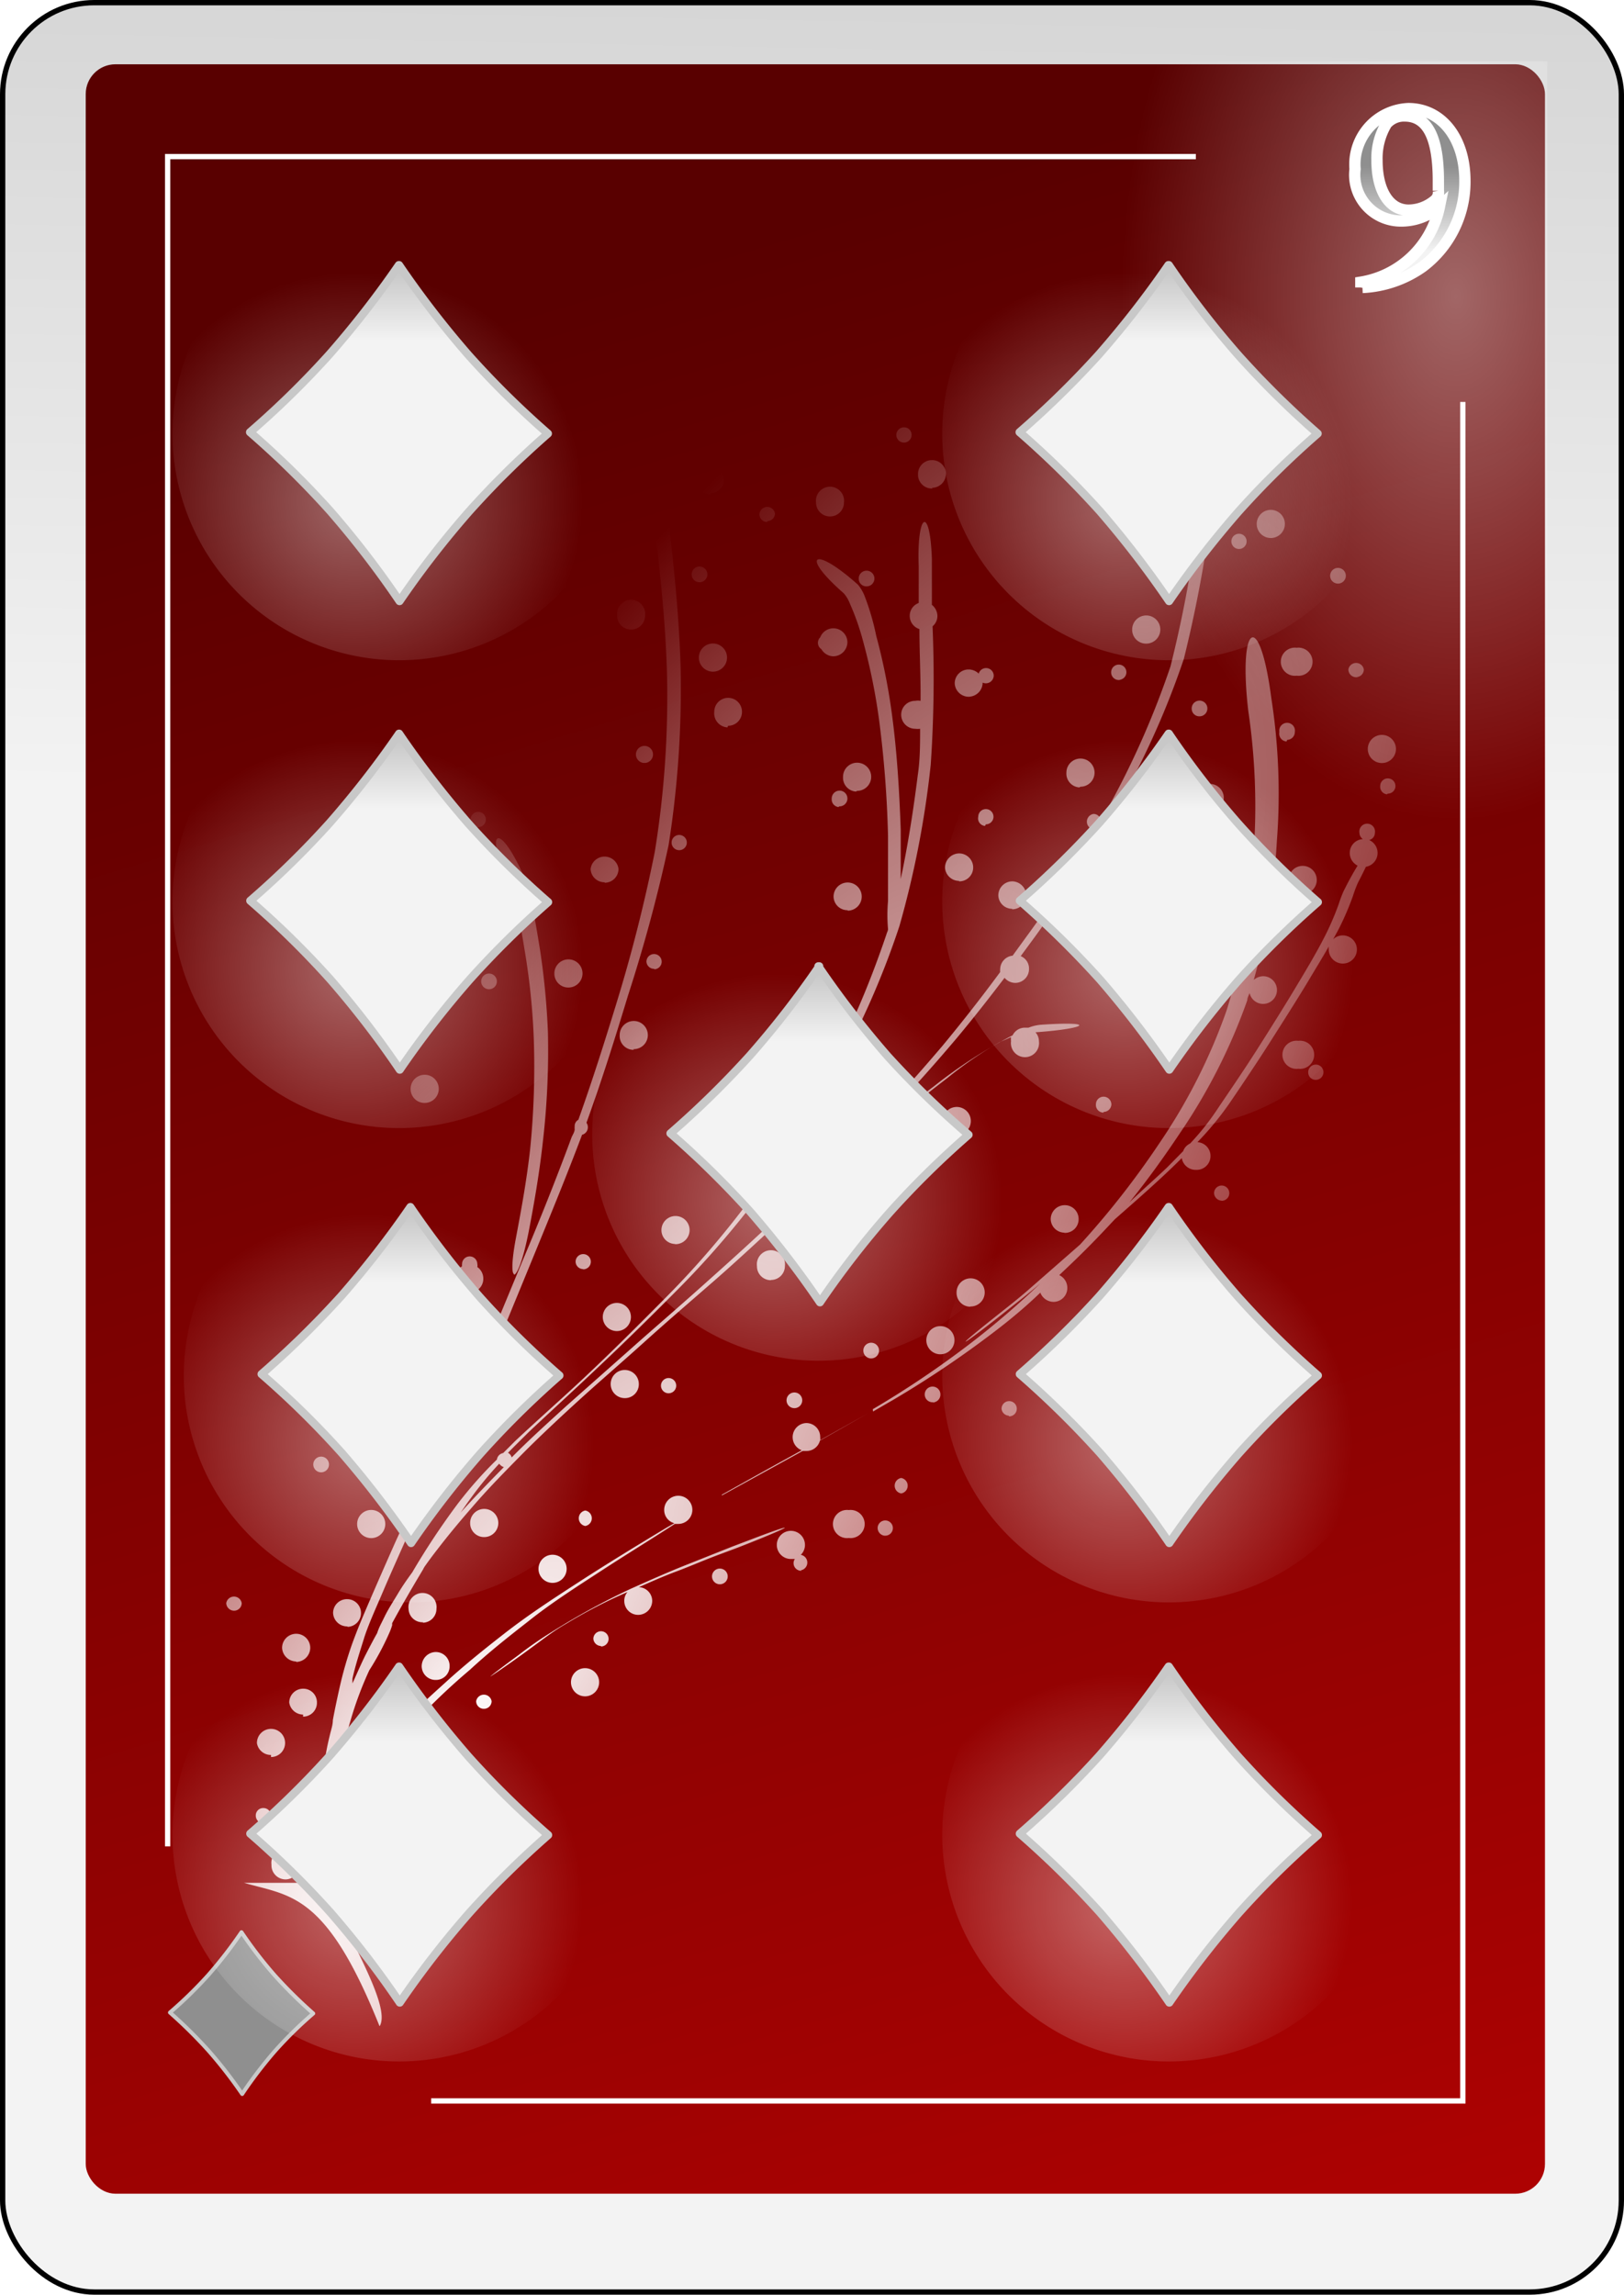 <?xml version="1.0" encoding="UTF-8" standalone="no"?>
<svg
   id="svg2"
   viewBox="0 0 70.38 99.42"
   version="1.1"
   sodipodi:docname="D9.svg"
   inkscape:version="1.3.2 (091e20e, 2023-11-25, custom)"
   width="70.38"
   height="99.42"
   xmlns:inkscape="http://www.inkscape.org/namespaces/inkscape"
   xmlns:sodipodi="http://sodipodi.sourceforge.net/DTD/sodipodi-0.dtd"
   xmlns:xlink="http://www.w3.org/1999/xlink"
   xmlns="http://www.w3.org/2000/svg"
   xmlns:svg="http://www.w3.org/2000/svg"
   xmlns:rdf="http://www.w3.org/1999/02/22-rdf-syntax-ns#"
   xmlns:cc="http://creativecommons.org/ns#"
   xmlns:dc="http://purl.org/dc/elements/1.1/">
  <sodipodi:namedview
     id="namedview6"
     pagecolor="#ffffff"
     bordercolor="#000000"
     borderopacity="0.25"
     inkscape:showpageshadow="2"
     inkscape:pageopacity="0.0"
     inkscape:pagecheckerboard="0"
     inkscape:deskcolor="#d1d1d1"
     inkscape:zoom="15.285714"
     inkscape:cx="34.96729"
     inkscape:cy="50.275702"
     inkscape:window-width="3840"
     inkscape:window-height="2054"
     inkscape:window-x="-11"
     inkscape:window-y="-11"
     inkscape:window-maximized="1"
     inkscape:current-layer="svg2" />
  <defs
     id="defs6">
    <style
       id="style1">
      .cls-1 {
        filter: url(#filter63625-2);
      }

      .cls-2 {
        stroke: #000;
        fill: url(#linear-gradient);
      }

      .cls-2, .cls-6 {
        stroke-miterlimit: 10;
        stroke-width: 0.23px;
      }

      .cls-3 {
        fill: url(#linear-gradient-2);
      }

      .cls-4 {
        opacity: 0.47;
        fill: url(#radial-gradient);
      }

      .cls-10, .cls-12, .cls-14, .cls-16, .cls-18, .cls-20, .cls-22, .cls-24, .cls-26, .cls-4, .cls-5 {
        isolation: isolate;
      }

      .cls-5 {
        opacity: 0.4;
        fill: url(#radial-gradient-2);
      }

      .cls-6 {
        fill: none;
      }

      .cls-6, .cls-8 {
        stroke: #fff;
      }

      .cls-11, .cls-13, .cls-15, .cls-17, .cls-19, .cls-21, .cls-23, .cls-25, .cls-27, .cls-7 {
        stroke: #c8c8c8;
        stroke-linejoin: round;
      }

      .cls-7 {
        stroke-width: 0.17px;
        fill: url(#linear-gradient-3);
      }

      .cls-8 {
        stroke-width: 0.49px;
        fill: url(#linear-gradient-4);
      }

      .cls-9 {
        fill: url(#radial-gradient-3);
      }

      .cls-10, .cls-12, .cls-14, .cls-16, .cls-18, .cls-20, .cls-22, .cls-24, .cls-26 {
        opacity: 0.4;
      }

      .cls-10 {
        fill: url(#radial-gradient-4);
      }

      .cls-11, .cls-13, .cls-15, .cls-17, .cls-19, .cls-21, .cls-23, .cls-25, .cls-27 {
        stroke-width: 0.35px;
      }

      .cls-11 {
        fill: url(#linear-gradient-5);
      }

      .cls-12 {
        fill: url(#radial-gradient-5);
      }

      .cls-13 {
        fill: url(#linear-gradient-6);
      }

      .cls-14 {
        fill: url(#radial-gradient-6);
      }

      .cls-15 {
        fill: url(#linear-gradient-7);
      }

      .cls-16 {
        fill: url(#radial-gradient-7);
      }

      .cls-17 {
        fill: url(#linear-gradient-8);
      }

      .cls-18 {
        fill: url(#radial-gradient-8);
      }

      .cls-19 {
        fill: url(#linear-gradient-9);
      }

      .cls-20 {
        fill: url(#radial-gradient-9);
      }

      .cls-21 {
        fill: url(#linear-gradient-10);
      }

      .cls-22 {
        fill: url(#radial-gradient-10);
      }

      .cls-23 {
        fill: url(#linear-gradient-11);
      }

      .cls-24 {
        fill: url(#radial-gradient-11);
      }

      .cls-25 {
        fill: url(#linear-gradient-12);
      }

      .cls-26 {
        fill: url(#radial-gradient-12);
      }

      .cls-27 {
        fill: url(#linear-gradient-13);
      }
    </style>
    <filter
       id="filter63625-2"
       name="filter63625-2"
       x="-0.129"
       y="-0.091"
       width="1.257"
       height="1.182">
      <feGaussianBlur
         result="feGaussianBlur63627-6"
         stdDeviation="3.76"
         id="feGaussianBlur1" />
    </filter>
    <linearGradient
       id="linear-gradient"
       x1="-1215.01"
       y1="-2400.7"
       x2="-1205.53"
       y2="-1886.19"
       gradientTransform="matrix(0.23,0,0,-0.23,317.5,-508.39)"
       gradientUnits="userSpaceOnUse">
      <stop
         offset="0"
         stop-color="#f3f3f3"
         id="stop1" />
      <stop
         offset="1"
         stop-color="#8f8f8f"
         id="stop2" />
    </linearGradient>
    <linearGradient
       id="linear-gradient-2"
       x1="-1675.72"
       y1="-2171.12"
       x2="-1543.44"
       y2="-2608.84"
       gradientTransform="matrix(0.24,0,0,-0.24,429.17,-497.74)"
       gradientUnits="userSpaceOnUse">
      <stop
         offset="0"
         stop-color="#590000"
         id="stop3" />
      <stop
         offset="1"
         stop-color="#bf0303"
         id="stop4" />
    </linearGradient>
    <radialGradient
       id="radial-gradient"
       cx="812.06"
       cy="6264.09"
       r="58.68"
       gradientTransform="matrix(-0.23,0,0,0.21,199.69,-1196.97)"
       gradientUnits="userSpaceOnUse">
      <stop
         offset="0"
         stop-color="#fff"
         id="stop5" />
      <stop
         offset="1"
         stop-color="#fff"
         stop-opacity="0"
         id="stop6" />
    </radialGradient>
    <radialGradient
       id="radial-gradient-2"
       cx="-1219.86"
       cy="-1363.25"
       r="63.15"
       gradientTransform="matrix(0.23,0,0,-0.36,350.69,-468.72)"
       xlink:href="#radial-gradient" />
    <linearGradient
       id="linear-gradient-3"
       x1="-5792.69"
       y1="-12869.66"
       x2="-5792.69"
       y2="-12812.51"
       gradientTransform="matrix(0.06,0,0,-0.06,344.2,-653.51)"
       xlink:href="#linear-gradient" />
    <linearGradient
       id="linear-gradient-4"
       x1="-288.96"
       y1="745.2"
       x2="-288.96"
       y2="748.89"
       gradientTransform="matrix(1,0,0,-1,357.09,765.3)"
       xlink:href="#linear-gradient" />
    <radialGradient
       id="radial-gradient-3"
       cx="79.46"
       cy="1230.44"
       r="25.37"
       gradientTransform="matrix(0.83,0.56,2.15,-3.16,-2685.62,3929.35)"
       xlink:href="#radial-gradient" />
    <radialGradient
       id="radial-gradient-4"
       cx="-642.61"
       cy="-973.1"
       r="26.74"
       gradientTransform="matrix(0.37,0,0,-0.37,293.52,-288.33)"
       xlink:href="#radial-gradient" />
    <linearGradient
       id="linear-gradient-5"
       x1="-3265.05"
       y1="-5710.13"
       x2="-3265.05"
       y2="-5653.01"
       gradientTransform="matrix(0.12,0,0,-0.12,440.02,-620.44)"
       xlink:href="#linear-gradient" />
    <radialGradient
       id="radial-gradient-5"
       cx="-642.61"
       cy="-973.1"
       r="26.74"
       gradientTransform="matrix(0.37,0,0,-0.37,260.16,-329.14)"
       xlink:href="#radial-gradient" />
    <linearGradient
       id="linear-gradient-6"
       x1="-3265.05"
       y1="-5710.13"
       x2="-3265.05"
       y2="-5653.01"
       gradientTransform="matrix(0.12,0,0,-0.12,406.66,-661.25)"
       xlink:href="#linear-gradient" />
    <radialGradient
       id="radial-gradient-6"
       cx="-642.61"
       cy="-973.1"
       r="26.74"
       gradientTransform="matrix(0.37,0,0,-0.37,293.52,-268.42)"
       xlink:href="#radial-gradient" />
    <linearGradient
       id="linear-gradient-7"
       x1="-3265.05"
       y1="-5710.13"
       x2="-3265.05"
       y2="-5653.01"
       gradientTransform="matrix(0.12,0,0,-0.12,440.02,-600.53)"
       xlink:href="#linear-gradient" />
    <radialGradient
       id="radial-gradient-7"
       cx="-642.61"
       cy="-973.1"
       r="26.74"
       gradientTransform="matrix(0.37,0,0,-0.37,293.52,-308.86)"
       xlink:href="#radial-gradient" />
    <linearGradient
       id="linear-gradient-8"
       x1="-3265.05"
       y1="-5710.13"
       x2="-3265.05"
       y2="-5653.01"
       gradientTransform="matrix(0.12,0,0,-0.12,440.02,-640.97)"
       xlink:href="#linear-gradient" />
    <radialGradient
       id="radial-gradient-8"
       cx="-642.61"
       cy="-973.1"
       r="26.74"
       gradientTransform="matrix(0.37,0,0,-0.37,278.34,-298.76)"
       xlink:href="#radial-gradient" />
    <linearGradient
       id="linear-gradient-9"
       x1="-3265.05"
       y1="-5710.13"
       x2="-3265.05"
       y2="-5653.01"
       gradientTransform="matrix(0.12,0,0,-0.12,424.84,-630.87)"
       xlink:href="#linear-gradient" />
    <radialGradient
       id="radial-gradient-9"
       cx="-642.61"
       cy="-973.1"
       r="26.74"
       gradientTransform="matrix(0.37,0,0,-0.37,293.52,-329.14)"
       xlink:href="#radial-gradient" />
    <linearGradient
       id="linear-gradient-10"
       x1="-3265.05"
       y1="-5710.13"
       x2="-3265.05"
       y2="-5653.01"
       gradientTransform="matrix(0.12,0,0,-0.12,440.02,-661.25)"
       xlink:href="#linear-gradient" />
    <radialGradient
       id="radial-gradient-10"
       cx="-642.61"
       cy="-973.1"
       r="26.74"
       gradientTransform="matrix(0.37,0,0,-0.37,260.16,-268.42)"
       xlink:href="#radial-gradient" />
    <linearGradient
       id="linear-gradient-11"
       x1="-3265.05"
       y1="-5710.13"
       x2="-3265.05"
       y2="-5653.01"
       gradientTransform="matrix(0.12,0,0,-0.12,406.66,-600.53)"
       xlink:href="#linear-gradient" />
    <radialGradient
       id="radial-gradient-11"
       cx="-642.61"
       cy="-973.1"
       r="26.74"
       gradientTransform="matrix(0.37,0,0,-0.37,260.65,-288.33)"
       xlink:href="#radial-gradient" />
    <linearGradient
       id="linear-gradient-12"
       x1="-3265.05"
       y1="-5710.13"
       x2="-3265.05"
       y2="-5653.01"
       gradientTransform="matrix(0.12,0,0,-0.12,407.15,-620.44)"
       xlink:href="#linear-gradient" />
    <radialGradient
       id="radial-gradient-12"
       cx="-642.61"
       cy="-973.1"
       r="26.74"
       gradientTransform="matrix(0.37,0,0,-0.37,260.16,-308.86)"
       xlink:href="#radial-gradient" />
    <linearGradient
       id="linear-gradient-13"
       x1="-3265.05"
       y1="-5710.13"
       x2="-3265.05"
       y2="-5653.01"
       gradientTransform="matrix(0.12,0,0,-0.12,406.66,-640.97)"
       xlink:href="#linear-gradient" />
    <linearGradient
       inkscape:collect="always"
       xlink:href="#linear-gradient"
       id="linearGradient1"
       gradientUnits="userSpaceOnUse"
       gradientTransform="matrix(0.23,0,0,-0.23,317.5,-508.39)"
       x1="-1215.01"
       y1="-2400.7"
       x2="-1205.53"
       y2="-1886.19" />
    <radialGradient
       inkscape:collect="always"
       xlink:href="#radial-gradient"
       id="radialGradient1"
       gradientUnits="userSpaceOnUse"
       gradientTransform="matrix(-0.23,0,0,0.21,199.69,-1196.97)"
       cx="812.06"
       cy="6264.09"
       r="58.68" />
  </defs>
  <title
     id="title6">Ten of Diamonds</title>
  <g
     id="_9_diamond"
     data-name="9_diamond"
     transform="translate(-7.025,-9.215)">
    <g
       id="use70757">
      <g
         id="g65535">
        <rect
           id="rect65539"
           class="cls-2"
           x="7.14"
           y="9.33"
           width="70.15"
           height="99.19"
           rx="3.97"
           ry="3.97"
           style="fill:url(#linearGradient1)" />
        <rect
           id="rect65541"
           class="cls-3"
           x="10.74"
           y="12"
           width="63.24"
           height="92.26"
           rx="1.29"
           ry="1.29"
           style="fill:url(#linear-gradient-2)" />
        <rect
           id="rect65543"
           class="cls-4"
           x="10.84"
           y="79.85"
           width="26.55"
           height="24.28"
           rx="1.04"
           ry="1.04"
           style="fill:url(#radialGradient1)" />
        <rect
           id="rect65545"
           class="cls-5"
           x="44.8"
           y="11.87"
           width="29.28"
           height="45.27"
           style="fill:url(#radial-gradient-2)" />
        <path
           id="path65547"
           class="cls-6"
           d="M 25.71,100.24 H 70.42 V 26.63 M 58.85,16 H 14.29 v 73.21" />
      </g>
    </g>
    <g
       id="use74162">
      <path
         id="path74110"
         class="cls-7"
         d="m 17.49,92.93 a 18.4,18.4 0 0 0 1.44,1.87 20.32,20.32 0 0 0 1.67,1.65 17.54,17.54 0 0 0 -1.66,1.63 18.73,18.73 0 0 0 -1.42,1.86 19.36,19.36 0 0 0 -1.46,-1.88 20.32,20.32 0 0 0 -1.67,-1.65 18.19,18.19 0 0 0 1.66,-1.62 18.91,18.91 0 0 0 1.44,-1.86 z"
         style="fill:url(#linear-gradient-3)" />
    </g>
    <g
       id="use3957">
      <path
         id="text3952"
         class="cls-8"
         d="m 66.07,21.67 a 4.9,4.9 0 0 0 2.61,-0.9 4.59,4.59 0 0 0 1.83,-3.72 c 0,-1.83 -1,-3.13 -2.45,-3.13 a 2.42,2.42 0 0 0 -2.31,2.62 2,2 0 0 0 2,2.25 2.48,2.48 0 0 0 1.66,-0.63 4.16,4.16 0 0 1 -3.41,3.28 v 0.23 m 3.36,-4.19 a 0.45,0.45 0 0 1 -0.17,0.43 1.78,1.78 0 0 1 -1.12,0.41 c -0.84,0 -1.37,-0.84 -1.37,-2.16 a 2.9,2.9 0 0 1 0.41,-1.58 1,1 0 0 1 0.79,-0.34 c 1,0 1.46,0.95 1.46,2.81 v 0.43"
         style="fill:url(#linear-gradient-4)" />
    </g>
    <path
       id="path4104"
       class="cls-9"
       d="m 23.48,97 c 0.53,-0.9 -1.57,-4.1 -1.84,-5.3 0,-0.1 0,-0.21 -0.06,-0.31 -0.06,-0.1 0,-0.35 0,-0.52 a 5.54,5.54 0 0 1 0.13,-0.91 0.33,0.33 0 0 0 0.16,-0.6 l 0.21,-0.69 a 9.15,9.15 0 0 1 0.61,-1.44 18.88,18.88 0 0 1 1.08,-1.76 c 0.12,-0.18 0.25,-0.36 0.38,-0.53 h 0.1 a 0.6,0.6 0 0 0 0.61,-0.6 0.64,0.64 0 0 0 -0.05,-0.24 c 0.14,-0.18 0.3,-0.37 0.45,-0.54 a 27.32,27.32 0 0 1 2.13,-2 c 0.81,-0.75 1.67,-1.43 2.53,-2.1 1,-0.8 2.12,-1.51 3.21,-2.22 1.09,-0.71 2.08,-1.31 3.14,-2 h 0.15 a 0.61,0.61 0 1 0 -0.61,-0.61 0.59,0.59 0 0 0 0.44,0.58 l -0.3,0.17 c -1.28,0.77 -2.56,1.55 -3.81,2.36 -1.25,0.81 -2.23,1.45 -3.27,2.26 -0.86,0.67 -1.72,1.36 -2.53,2.1 -0.62,0.56 -1.24,1.12 -1.82,1.72 a 0.62,0.62 0 0 0 -0.31,-0.08 0.6,0.6 0 0 0 -0.6,0.6 0.56,0.56 0 0 0 0.12,0.36 16.62,16.62 0 0 0 -1,1.36 17.75,17.75 0 0 0 -1.09,1.76 c -0.05,0.1 -0.09,0.2 -0.14,0.31 0,-0.61 0.1,-1.22 0.18,-1.83 a 15.47,15.47 0 0 1 0.53,-2.52 15.27,15.27 0 0 1 0.82,-2.2 11.79,11.79 0 0 0 0.85,-1.58 2.79,2.79 0 0 0 0.14,-0.37 v -0.09 c 0.43,-0.79 0.88,-1.56 1.34,-2.33 a 1,1 0 0 1 0.08,-0.14 c 0.17,-0.24 0.34,-0.47 0.52,-0.7 0.49,-0.64 1,-1.25 1.54,-1.87 0.67,-0.78 1.4,-1.52 2.12,-2.25 0.72,-0.73 1.67,-1.62 2.54,-2.41 0.87,-0.79 1.87,-1.65 2.8,-2.49 0.93,-0.84 2,-1.76 3,-2.63 1,-0.87 2.21,-2 3.29,-3 L 43,60 a 10.31,10.31 0 0 0 1.69,-1.33 c 1.1,-0.94 2.23,-1.86 3.38,-2.74 a 17.11,17.11 0 0 1 2.27,-1.56 l 0.5,-0.22 a 1,1 0 0 0 0,0.18 0.61,0.61 0 1 0 1.21,0 0.59,0.59 0 0 0 -0.15,-0.39 c 2.24,-0.16 2.7,-0.49 0.28,-0.33 a 1.88,1.88 0 0 0 -0.58,0.13 h -0.15 a 0.59,0.59 0 0 0 -0.54,0.33 21.16,21.16 0 0 0 -3.41,2.21 c -1.15,0.87 -2.27,1.8 -3.37,2.74 -0.46,0.39 -0.76,0.66 -0.93,0.83 0.57,-0.58 1.15,-1.15 1.71,-1.73 1.25,-1.26 2.44,-2.58 3.58,-3.93 0.71,-0.85 1.4,-1.73 2.07,-2.61 a 0.62,0.62 0 0 0 0.46,0.22 0.6,0.6 0 0 0 0.6,-0.61 0.58,0.58 0 0 0 -0.36,-0.55 c 0.3,-0.41 0.6,-0.81 0.89,-1.22 a 54.44,54.44 0 0 0 3.39,-5.42 35.92,35.92 0 0 0 2.79,-6.24 56.54,56.54 0 0 0 1.12,-5.8 c 0.37,-2.33 -0.21,-2 -0.58,0.34 A 53.79,53.79 0 0 1 57.75,38.09 37.49,37.49 0 0 1 55,44.3 l -0.27,0.44 a 0.32,0.32 0 0 0 -0.32,-0.26 0.34,0.34 0 0 0 0,0.67 h 0.11 c -0.92,1.58 -1.9,3.14 -3,4.63 l -0.61,0.84 a 0.6,0.6 0 0 0 -0.54,0.59 0.49,0.49 0 0 0 0,0.12 c -0.81,1.1 -1.65,2.17 -2.52,3.22 -1.15,1.35 -2.33,2.67 -3.58,3.93 -1.25,1.26 -2.38,2.37 -3.6,3.52 -1.22,1.15 -2.17,2 -3.29,3 -1.12,1 -2,1.75 -3,2.64 l -2.81,2.49 c -0.8,0.73 -1.61,1.46 -2.37,2.23 a 0.32,0.32 0 0 0 -0.16,-0.2 c 0.3,-0.31 0.61,-0.61 0.91,-0.91 1,-0.94 2,-1.85 3,-2.8 1.18,-1.11 2.34,-2.25 3.48,-3.4 a 39,39 0 0 0 3.61,-4.2 46.3,46.3 0 0 0 3.29,-5.4 35.94,35.94 0 0 0 2.67,-6.1 41.51,41.51 0 0 0 1.36,-7 54.93,54.93 0 0 0 0.08,-6 0.59,0.59 0 0 0 0.21,-0.45 0.63,0.63 0 0 0 -0.24,-0.48 c 0,-0.25 0,-0.49 0,-0.74 0,-0.42 0,-0.83 0,-1.25 -0.08,-2.35 -0.66,-2 -0.57,0.33 0,0.42 0,0.83 0,1.25 0,0.11 0,0.22 0,0.33 a 0.59,0.59 0 0 0 -0.39,0.56 0.6,0.6 0 0 0 0.42,0.57 c 0,1 0.06,2.07 0.05,3.11 a 0.59,0.59 0 0 0 -0.23,0 0.6,0.6 0 0 0 -0.61,0.6 0.61,0.61 0 0 0 0.61,0.61 0.78,0.78 0 0 0 0.21,0 c 0,0.66 0,1.34 -0.1,2 -0.19,1.51 -0.42,3 -0.74,4.51 0,-0.71 0,-1.42 0,-2.13 C 46,43.48 45.9,41.8 45.68,40.17 A 26.23,26.23 0 0 0 45,36.77 10.8,10.8 0 0 0 44.48,35 1.86,1.86 0 0 0 44.21,34.55 c -1.91,-1.71 -2.55,-1.32 -0.62,0.37 a 1.45,1.45 0 0 1 0.26,0.43 10.88,10.88 0 0 1 0.58,1.65 26.11,26.11 0 0 1 0.69,3.39 47.48,47.48 0 0 1 0.39,5.05 c 0,0.93 0,1.87 0,2.81 a 7,7 0 0 0 0,1.22 c 0,0.07 -0.05,0.15 -0.07,0.23 -0.39,1.15 -0.82,2.28 -1.31,3.39 a 0.6,0.6 0 0 0 -1.12,0.3 0.6,0.6 0 0 0 0.6,0.61 h 0.12 c -0.3,0.62 -0.61,1.23 -0.94,1.83 a 46.5,46.5 0 0 1 -3.3,5.41 39.09,39.09 0 0 1 -3.62,4.2 c -1.14,1.15 -2.29,2.3 -3.47,3.41 -1,0.94 -2.05,1.86 -3.05,2.8 l -0.52,0.52 a 0.33,0.33 0 0 0 -0.27,0.28 17.59,17.59 0 0 0 -1.76,2 32.06,32.06 0 0 0 -1.91,2.89 c -0.22,0.3 -0.43,0.6 -0.62,0.92 -0.19,0.32 -0.41,0.65 -0.58,1 -0.17,0.35 -0.24,0.46 -0.32,0.71 v 0 c -0.17,0.3 -0.33,0.61 -0.49,0.92 -0.16,0.31 -0.39,0.84 -0.58,1.26 0,-0.07 0,-0.14 0,-0.21 0.13,-0.59 0.32,-1.16 0.5,-1.74 0.18,-0.58 0.53,-1.34 0.81,-2 0.28,-0.66 0.71,-1.62 1.07,-2.43 0.48,-1.1 1,-2.17 1.57,-3.23 0.68,-1.31 1.29,-2.66 1.87,-4 0.7,-1.66 1.38,-3.32 2.07,-5 0.69,-1.68 1.41,-3.43 2.06,-5.16 a 0.33,0.33 0 0 0 0.25,-0.32 0.32,0.32 0 0 0 -0.06,-0.2 c 0.66,-1.82 1.24,-3.66 1.8,-5.51 A 66.89,66.89 0 0 0 36,45.83 43.54,43.54 0 0 0 36.52,38.09 c -0.08,-2.63 -0.39,-5.25 -0.71,-7.87 -0.2,-1.57 -0.43,-3.14 -0.68,-4.71 a 5.79,5.79 0 0 0 -0.35,-1.39 0.58,0.58 0 0 0 0.19,0 0.62,0.62 0 0 0 0.61,-0.61 0.6,0.6 0 0 0 -0.61,-0.6 0.59,0.59 0 0 0 -0.6,0.6 0.63,0.63 0 0 0 0.16,0.42 3.7,3.7 0 0 0 0,1.88 c 0.11,0.69 0.22,1.39 0.32,2.08 a 0.38,0.38 0 0 0 -0.23,-0.08 0.33,0.33 0 1 0 0,0.66 0.32,0.32 0 0 0 0.29,-0.18 c 0.11,0.74 0.21,1.48 0.31,2.22 0,0.19 0,0.38 0.07,0.57 a 0.68,0.68 0 0 0 -0.28,-0.07 0.61,0.61 0 1 0 0,1.21 0.59,0.59 0 0 0 0.39,-0.15 c 0.25,2.1 0.47,4.2 0.53,6.31 a 41.91,41.91 0 0 1 -0.53,7.75 66.89,66.89 0 0 1 -1.65,6.52 c -0.52,1.7 -1.06,3.4 -1.66,5.08 a 0.31,0.31 0 0 0 -0.16,0.29 0.5,0.5 0 0 0 0,0.12 c 0,0.11 -0.08,0.23 -0.13,0.34 q -1,2.7 -2.13,5.36 l -2.07,5 c -0.59,1.35 -1.2,2.7 -1.88,4 -0.54,1.07 -1.09,2.14 -1.58,3.23 -0.36,0.81 -0.72,1.63 -1.07,2.44 -0.35,0.81 -0.57,1.33 -0.81,2 a 16.58,16.58 0 0 0 -0.5,1.74 c -0.11,0.49 -0.22,1 -0.31,1.49 0,0.22 -0.08,0.43 -0.13,0.65 -0.26,1.06 -0.28,1.6 -0.19,1.68 0.09,0.08 -0.05,0.36 -0.07,0.55 a 18.73,18.73 0 0 0 -0.2,2.13 v 1 c -0.08,0.25 -0.15,0.49 -0.21,0.74 -0.06,0.25 0,0.2 -0.05,0.3 h -3 c 2,0.58 3.55,0.41 5.86,6.18 z m 0.59,-4.67 a 0.34,0.34 0 1 0 -0.34,-0.34 0.34,0.34 0 0 0 0.34,0.34 z M 19.44,90.64 A 0.61,0.61 0 0 0 20,90 a 0.61,0.61 0 1 0 -1.21,0 0.61,0.61 0 0 0 0.65,0.64 z m 3.26,-0.73 a 0.61,0.61 0 0 0 0.61,-0.61 0.61,0.61 0 0 0 -1.21,0 0.61,0.61 0 0 0 0.6,0.61 z m -4.26,-1.7 a 0.33,0.33 0 0 0 0.33,-0.33 0.33,0.33 0 0 0 -0.33,-0.33 0.32,0.32 0 0 0 -0.33,0.33 0.33,0.33 0 0 0 0.33,0.33 z M 20,87.67 A 0.34,0.34 0 0 0 20,87 0.34,0.34 0 0 0 20,87.67 Z M 25.66,87 a 0.61,0.61 0 0 0 0.61,-0.61 0.61,0.61 0 0 0 -1.21,0 0.61,0.61 0 0 0 0.6,0.61 z m 1.43,-1 a 0.33,0.33 0 1 0 -0.34,-0.33 0.33,0.33 0 0 0 0.34,0.24 z m -8.32,-0.66 a 0.61,0.61 0 1 0 -0.61,-0.6 0.61,0.61 0 0 0 0.61,0.51 z m 1.39,-1.75 a 0.6,0.6 0 0 0 0.6,-0.61 0.59,0.59 0 0 0 -0.6,-0.6 0.6,0.6 0 0 0 -0.6,0.6 0.61,0.61 0 0 0 0.6,0.52 z M 28,83.25 a 0.33,0.33 0 0 0 0.33,-0.33 0.34,0.34 0 0 0 -0.67,0 0.33,0.33 0 0 0 0.34,0.33 z m 4.38,-0.54 a 0.61,0.61 0 1 0 -0.61,-0.61 0.61,0.61 0 0 0 0.61,0.61 z M 25.91,82 a 0.59,0.59 0 0 0 0.6,-0.6 0.6,0.6 0 0 0 -0.6,-0.61 0.62,0.62 0 0 0 -0.61,0.61 0.6,0.6 0 0 0 0.61,0.6 z m 2.37,-0.15 c 0,0 0.71,-0.46 1.82,-1.28 0.48,-0.35 0.94,-0.71 1.45,-1 a 22,22 0 0 1 2.2,-1.17 l 0.47,-0.21 a 0.57,0.57 0 0 0 -0.14,0.38 0.6,0.6 0 0 0 0.6,0.61 0.61,0.61 0 0 0 0.61,-0.61 0.6,0.6 0 0 0 -0.58,-0.59 c 0.53,-0.23 1.06,-0.47 1.6,-0.67 0.54,-0.2 1.21,-0.49 1.82,-0.72 l 0.78,-0.29 c 2.38,-0.92 3,-1.28 0.62,-0.37 l -0.79,0.3 -1.81,0.72 c -0.87,0.34 -1.72,0.72 -2.57,1.1 a 31.44,31.44 0 0 0 -3.42,1.87 16.25,16.25 0 0 0 -1.44,1 c -0.87,0.64 -1.24,0.93 -1.22,0.93 z m -8.42,-0.63 a 0.62,0.62 0 0 0 0.61,-0.61 0.61,0.61 0 0 0 -1.22,0 0.62,0.62 0 0 0 0.61,0.59 z m 13.21,-0.67 a 0.33,0.33 0 1 0 -0.33,-0.33 0.34,0.34 0 0 0 0.33,0.31 z m -11,-0.85 a 0.6,0.6 0 0 0 0.6,-0.6 0.6,0.6 0 0 0 -0.6,-0.6 0.6,0.6 0 0 0 -0.61,0.6 0.61,0.61 0 0 0 0.64,0.58 z m 3.27,-0.18 a 0.6,0.6 0 0 0 0.6,-0.6 0.61,0.61 0 1 0 -1.21,0 0.6,0.6 0 0 0 0.64,0.58 z M 17.17,79 a 0.33,0.33 0 0 0 0.33,-0.33 0.34,0.34 0 0 0 -0.67,0 0.34,0.34 0 0 0 0.34,0.33 z m 21.11,-1.15 a 0.34,0.34 0 0 0 0,-0.67 0.34,0.34 0 1 0 0,0.67 z m -7.23,-0.06 a 0.61,0.61 0 0 0 0,-1.21 0.61,0.61 0 1 0 0,1.21 z m 10.68,-0.54 a 0.34,0.34 0 0 0 0,-0.67 v 0 a 0.6,0.6 0 0 0 0.18,-0.42 0.61,0.61 0 1 0 -0.61,0.6 h 0.17 a 0.33,0.33 0 0 0 0.29,0.51 z m 2.08,-1.4 a 0.61,0.61 0 1 0 0,-1.21 0.61,0.61 0 1 0 0,1.21 z m -20.62,0 a 0.61,0.61 0 0 0 0,-1.21 0.61,0.61 0 1 0 0,1.21 z M 28,75.81 a 0.61,0.61 0 1 0 -0.6,-0.6 0.6,0.6 0 0 0 0.6,0.6 z m 17.39,-0.06 a 0.33,0.33 0 1 0 -0.33,-0.33 0.34,0.34 0 0 0 0.29,0.33 z m -13,-0.42 a 0.34,0.34 0 0 0 0,-0.67 0.34,0.34 0 0 0 0,0.67 z m -5.53,-0.4 c 0.2,-0.28 0.39,-0.57 0.6,-0.85 a 15.13,15.13 0 0 1 1.2,-1.45 0.38,0.38 0 0 0 0.2,0.15 c -0.65,0.66 -1.29,1.32 -1.9,2 l -0.1,0.12 z M 38.32,74 l 2,-1.1 1.49,-0.82 h 0.17 a 0.6,0.6 0 0 0 0.58,-0.45 l 2.08,-1.18 -2.07,1.16 a 0.53,0.53 0 0 0 0,-0.13 0.6,0.6 0 0 0 -0.6,-0.61 0.61,0.61 0 0 0 -0.2,1.18 l -0.47,0.26 c -1,0.55 -2,1.11 -3,1.67 z m 7.76,-0.08 a 0.34,0.34 0 0 0 0,-0.67 0.34,0.34 0 0 0 0,0.67 z M 22.94,73 a 0.61,0.61 0 0 0 0.61,-0.61 0.58,0.58 0 0 0 0,-0.18 h 0.07 a 0.34,0.34 0 0 0 0.33,-0.34 0.34,0.34 0 0 0 -0.33,-0.34 0.33,0.33 0 0 0 -0.33,0.33 0.65,0.65 0 0 0 -0.31,-0.08 0.61,0.61 0 0 0 0,1.21 z M 21,73 a 0.34,0.34 0 0 0 0,-0.67 0.34,0.34 0 1 0 0,0.67 z m 4.2,-2.3 a 0.6,0.6 0 0 0 0.6,-0.6 0.6,0.6 0 0 0 -0.6,-0.61 0.61,0.61 0 0 0 -0.6,0.61 0.6,0.6 0 0 0 0.58,0.57 z m 25.56,-0.12 a 0.33,0.33 0 0 0 0.33,-0.33 0.33,0.33 0 0 0 -0.66,0 0.33,0.33 0 0 0 0.31,0.3 z m -5.9,-0.21 0.9,-0.52 a 44.11,44.11 0 0 0 4.35,-2.93 c 0.71,-0.54 1.39,-1.11 2,-1.7 a 0.62,0.62 0 0 0 0.57,0.4 0.6,0.6 0 0 0 0.6,-0.6 0.61,0.61 0 0 0 -0.35,-0.56 c 0.48,-0.45 0.95,-0.9 1.41,-1.37 0.46,-0.47 0.66,-0.69 1,-1.05 v 0 c 1,-0.88 2,-1.75 2.9,-2.65 v 0 a 0.61,0.61 0 0 0 0.61,0.51 0.601,0.601 0 0 0 0.07,-1.2 13.33,13.33 0 0 0 1.5,-1.85 c 0.57,-0.84 1.14,-1.69 1.68,-2.54 0.54,-0.85 1.09,-1.71 1.61,-2.57 0.3,-0.51 0.61,-1 0.9,-1.52 a 0.5,0.5 0 0 0 0,0.12 0.61,0.61 0 1 0 0.19,-0.43 l 0.24,-0.44 a 12.25,12.25 0 0 0 0.62,-1.44 5.37,5.37 0 0 1 0.21,-0.56 c 0.14,-0.27 0.26,-0.51 0.35,-0.7 a 0.61,0.61 0 0 0 0.14,-1.16 0.32,0.32 0 0 0 0.25,-0.31 0.34,0.34 0 1 0 -0.67,0 0.33,0.33 0 0 0 0.15,0.27 0.6,0.6 0 0 0 -0.57,0.6 0.62,0.62 0 0 0 0.34,0.55 c -0.18,0.29 -0.38,0.65 -0.61,1.11 a 5.37,5.37 0 0 0 -0.21,0.56 12.1,12.1 0 0 1 -0.62,1.43 c -0.4,0.78 -0.85,1.52 -1.3,2.27 -0.45,0.75 -1.06,1.72 -1.6,2.57 -0.54,0.85 -1.12,1.7 -1.69,2.54 a 11,11 0 0 1 -1.23,1.56 0.57,0.57 0 0 0 -0.3,0.33 l -0.68,0.69 c -0.54,0.52 -1.1,1 -1.65,1.53 0.77,-0.95 1.49,-1.95 2.19,-3 a 25,25 0 0 0 2.92,-5.76 c 0,-0.1 0.06,-0.21 0.1,-0.31 a 0.6,0.6 0 1 0 0.59,-0.73 0.65,0.65 0 0 0 -0.41,0.16 27.91,27.91 0 0 0 1,-6 26.89,26.89 0 0 0 -0.24,-6.21 c -0.5,-3.85 -1.44,-3.31 -1,0.54 a 28.16,28.16 0 0 1 0.23,6.22 25.75,25.75 0 0 1 -1.17,6.78 24.77,24.77 0 0 1 -2.92,5.76 37.16,37.16 0 0 1 -3.43,4.38 l -2.16,1.89 c -0.53,0.47 -1.08,0.89 -1.63,1.33 -1.91,1.52 -1.31,1.17 0.6,-0.35 0.5,-0.4 1,-0.78 1.48,-1.2 0,0 0,0 0,0 a 36.76,36.76 0 0 1 -3,2.58 42,42 0 0 1 -4.27,2.88 z m -3.35,-0.15 a 0.34,0.34 0 0 0 0,-0.67 0.34,0.34 0 1 0 0,0.67 z m 6,-0.25 a 0.34,0.34 0 0 0 0.27,-0.33 0.34,0.34 0 1 0 -0.33,0.33 c 0,0 0.07,0.03 0.09,-0.03 z M 34.1,69.79 a 0.6,0.6 0 0 0 0.61,-0.6 0.61,0.61 0 1 0 -0.61,0.6 z M 36,69.58 A 0.33,0.33 0 1 0 35.67,69.25 0.33,0.33 0 0 0 36,69.58 Z m 8.77,-1.51 a 0.34,0.34 0 1 0 -0.33,-0.33 0.34,0.34 0 0 0 0.31,0.33 z m 3,-0.18 a 0.61,0.61 0 1 0 -0.6,-0.61 0.61,0.61 0 0 0 0.57,0.61 z M 26.42,67.64 A 0.6,0.6 0 0 0 27,67 0.61,0.61 0 0 0 26.39,66.39 0.62,0.62 0 0 0 25.78,67 0.6,0.6 0 0 0 26.39,67.64 Z M 55,67 A 0.33,0.33 0 0 0 55,66.34 0.33,0.33 0 1 0 55,67 Z M 33.68,66.88 a 0.61,0.61 0 1 0 0,-1.21 0.61,0.61 0 0 0 0,1.21 z m -9,-1 a 0.33,0.33 0 0 0 0.33,-0.33 0.34,0.34 0 0 0 -0.67,0 0.34,0.34 0 0 0 0.33,0.34 z m 24.4,-0.06 a 0.61,0.61 0 1 0 -0.6,-0.6 0.6,0.6 0 0 0 0.59,0.61 z m -21.71,-0.6 a 0.6,0.6 0 0 0 0.6,-0.61 0.61,0.61 0 0 0 -0.26,-0.5 0.27,0.27 0 0 0 0,-0.13 0.33,0.33 0 0 0 -0.66,0 0.3,0.3 0 0 0 0,0.1 0.62,0.62 0 0 0 -0.33,0.53 0.61,0.61 0 0 0 0.61,0.61 z m 13.07,-0.55 a 0.6,0.6 0 0 0 0.6,-0.6 0.61,0.61 0 1 0 -1.21,0 0.6,0.6 0 0 0 0.6,0.61 z M 29.29,64.45 c 0.15,0 0.42,-0.69 0.66,-1.94 0.24,-1.25 0.46,-2.54 0.6,-3.82 a 34.41,34.41 0 0 0 0.22,-4.76 32.54,32.54 0 0 0 -0.34,-3.55 C 30.3,49.59 30.18,48.8 29.98,48.02 a 7.2,7.2 0 0 0 -0.28,-0.9 c -1.05,-2.33 -1.71,-2 -0.62,0.36 a 7.06,7.06 0 0 1 0.28,0.89 c 0.21,0.78 0.33,1.58 0.46,2.37 A 29.87,29.87 0 0 1 30.16,54.28 35.87,35.87 0 0 1 30,59 c -0.14,1.28 -0.37,2.55 -0.61,3.82 -0.21,1.1 -0.19,1.61 -0.07,1.6 z m 12.93,0 a 0.33,0.33 0 1 0 -0.33,-0.33 0.33,0.33 0 0 0 0.32,0.32 z M 32.3,64.21 a 0.33,0.33 0 0 0 0.33,-0.33 0.33,0.33 0 0 0 -0.66,0 0.33,0.33 0 0 0 0.32,0.32 z m 4,-1.09 a 0.61,0.61 0 1 0 -0.61,-0.61 0.6,0.6 0 0 0 0.57,0.6 z m 16.87,-0.49 a 0.59,0.59 0 0 0 0.6,-0.6 0.6,0.6 0 0 0 -0.6,-0.6 0.61,0.61 0 0 0 -0.61,0.6 0.6,0.6 0 0 0 0.57,0.59 z m 6.8,-1.39 a 0.33,0.33 0 1 0 -0.33,-0.33 0.34,0.34 0 0 0 0.29,0.32 z M 48.41,58.39 a 0.61,0.61 0 1 0 0,-1.21 0.61,0.61 0 0 0 0,1.21 z m 6.44,-1 a 0.34,0.34 0 0 0 0.34,-0.33 0.34,0.34 0 0 0 -0.34,-0.33 0.33,0.33 0 0 0 -0.33,0.33 0.33,0.33 0 0 0 0.33,0.36 z M 25.42,57 a 0.61,0.61 0 1 0 -0.6,-0.6 0.6,0.6 0 0 0 0.6,0.6 z m 15.31,-0.24 a 0.61,0.61 0 0 0 0,-1.21 0.61,0.61 0 1 0 0,1.21 z M 64.05,56 a 0.33,0.33 0 0 0 0.33,-0.33 0.33,0.33 0 0 0 -0.33,-0.33 0.33,0.33 0 0 0 -0.33,0.33 0.32,0.32 0 0 0 0.33,0.33 z m -0.76,-0.48 a 0.61,0.61 0 1 0 0,-1.21 0.61,0.61 0 1 0 0,1.21 z M 44.48,55.34 a 0.61,0.61 0 0 0 0.61,-0.61 0.62,0.62 0 0 0 -0.61,-0.61 0.6,0.6 0 0 0 -0.6,0.61 0.6,0.6 0 0 0 0.6,0.64 z m -10,-0.67 a 0.61,0.61 0 1 0 -0.6,-0.6 0.6,0.6 0 0 0 0.61,0.63 z m -6.32,-2.6 a 0.34,0.34 0 1 0 0,-0.67 0.34,0.34 0 0 0 0,0.67 z M 31.65,52 a 0.61,0.61 0 1 0 -0.6,-0.6 0.6,0.6 0 0 0 0.6,0.6 z m 26.68,-0.18 a 0.61,0.61 0 1 0 0,-1.21 0.61,0.61 0 0 0 0,1.21 z M 35.38,51.21 a 0.33,0.33 0 1 0 -0.34,-0.33 0.33,0.33 0 0 0 0.34,0.31 z m 8.38,-2.54 a 0.61,0.61 0 1 0 -0.61,-0.6 0.6,0.6 0 0 0 0.61,0.58 z m 7.13,-0.06 a 0.61,0.61 0 0 0 0.61,-0.6 0.62,0.62 0 0 0 -0.61,-0.61 0.61,0.61 0 0 0 -0.6,0.61 0.6,0.6 0 0 0 0.6,0.58 z m 12.58,-0.66 a 0.61,0.61 0 1 0 -0.6,-0.61 0.61,0.61 0 0 0 0.6,0.59 z M 33.23,47.46 a 0.6,0.6 0 0 0 0.6,-0.6 0.61,0.61 0 0 0 -1.21,0 0.6,0.6 0 0 0 0.61,0.58 z M 48.59,47.4 a 0.6,0.6 0 0 0 0.61,-0.6 0.61,0.61 0 0 0 -0.61,-0.61 0.62,0.62 0 0 0 -0.61,0.61 0.61,0.61 0 0 0 0.61,0.58 z M 36.47,46.05 a 0.33,0.33 0 1 0 -0.34,-0.33 0.33,0.33 0 0 0 0.34,0.33 z m -8.72,-1 a 0.33,0.33 0 1 0 0,-0.66 0.33,0.33 0 0 0 0,0.66 z m 22,-0.12 A 0.33,0.33 0 1 0 49.42,44.6 0.33,0.33 0 0 0 49.71,45 Z m 9.71,-0.54 a 0.61,0.61 0 0 0 0.6,-0.61 0.6,0.6 0 0 0 -0.6,-0.6 0.6,0.6 0 0 0 -0.6,0.6 0.6,0.6 0 0 0 0.56,0.64 z M 43.4,44.15 a 0.34,0.34 0 1 0 -0.33,-0.33 0.33,0.33 0 0 0 0.29,0.36 z M 67.17,43.6 a 0.33,0.33 0 0 0 0.33,-0.33 0.33,0.33 0 1 0 -0.66,0 0.33,0.33 0 0 0 0.29,0.36 z m -23,-0.12 a 0.61,0.61 0 1 0 -0.61,-0.6 0.6,0.6 0 0 0 0.56,0.63 z m 9.68,-0.18 a 0.61,0.61 0 1 0 -0.61,-0.61 0.6,0.6 0 0 0 0.56,0.64 z m 4.14,-0.85 a 0.33,0.33 0 1 0 -0.33,-0.33 0.33,0.33 0 0 0 0.28,0.36 z m 9,-0.18 a 0.61,0.61 0 0 0 0,-1.21 0.61,0.61 0 1 0 0,1.21 z m -32,0 a 0.37,0.37 0 1 0 -0.07,0 z m 27.82,-1 a 0.34,0.34 0 0 0 0.33,-0.34 0.34,0.34 0 1 0 -0.67,0 0.34,0.34 0 0 0 0.31,0.41 z M 38.58,40.66 a 0.6,0.6 0 0 0 0.6,-0.61 0.6,0.6 0 0 0 -0.6,-0.6 0.6,0.6 0 0 0 -0.6,0.6 0.61,0.61 0 0 0 0.57,0.68 z M 59,40.25 A 0.34,0.34 0 1 0 58.67,39.92 0.33,0.33 0 0 0 59,40.25 Z M 49,39.4 a 0.61,0.61 0 0 0 0.61,-0.61 v 0 a 0.34,0.34 0 0 0 0.48,-0.3 0.33,0.33 0 0 0 -0.33,-0.33 0.33,0.33 0 0 0 -0.32,0.24 0.63,0.63 0 0 0 -0.44,-0.18 0.6,0.6 0 0 0 -0.6,0.6 0.61,0.61 0 0 0 0.67,0.58 z m 6.51,-0.73 a 0.33,0.33 0 0 0 0.33,-0.33 0.33,0.33 0 0 0 -0.66,0 0.33,0.33 0 0 0 0.4,0.33 z M 65.8,38.55 a 0.33,0.33 0 0 0 0.33,-0.33 0.34,0.34 0 0 0 -0.67,0 0.34,0.34 0 0 0 0.41,0.33 z m -2.58,-0.06 a 0.61,0.61 0 1 0 0,-1.21 0.61,0.61 0 1 0 0,1.21 z M 38,38.31 a 0.61,0.61 0 0 0 0,-1.21 0.61,0.61 0 1 0 0,1.21 z m 5.14,-0.66 a 0.62,0.62 0 0 0 0.61,-0.61 0.61,0.61 0 0 0 -1.18,-0.21 0.33,0.33 0 0 0 0.05,0.51 0.62,0.62 0 0 0 0.52,0.31 z M 56.7,37.1 A 0.61,0.61 0 1 0 56.09,36.49 0.6,0.6 0 0 0 56.7,37.1 Z M 34.38,36.49 a 0.6,0.6 0 0 0 0.6,-0.6 0.61,0.61 0 1 0 -1.21,0 0.6,0.6 0 0 0 0.61,0.6 z m 10.19,-1.87 a 0.34,0.34 0 1 0 -0.33,-0.33 0.33,0.33 0 0 0 0.33,0.33 z M 65,34.5 A 0.34,0.34 0 1 0 64.67,34.17 0.34,0.34 0 0 0 65,34.5 Z M 37.36,34.44 A 0.34,0.34 0 1 0 37,34.1 0.34,0.34 0 0 0 37.31,34.44 Z M 60.72,33 a 0.33,0.33 0 0 0 0,-0.66 0.33,0.33 0 0 0 0,0.66 z m 1.3,-0.48 a 0.61,0.61 0 1 0 0,-1.21 0.61,0.61 0 0 0 0,1.21 z M 40.28,31.79 a 0.33,0.33 0 0 0 0.33,-0.33 0.34,0.34 0 0 0 -0.67,0 0.33,0.33 0 0 0 0.34,0.37 z M 43,31.59 a 0.6,0.6 0 0 0 0.6,-0.6 0.61,0.61 0 1 0 -1.21,0 0.6,0.6 0 0 0 0.61,0.6 z m -5.21,-1 a 0.6,0.6 0 0 0 0.61,-0.6 0.61,0.61 0 0 0 -1.21,0 0.6,0.6 0 0 0 0.63,0.63 z m 17.45,-0.17 a 0.34,0.34 0 0 0 0.34,-0.34 0.34,0.34 0 0 0 -0.67,0 0.34,0.34 0 0 0 0.36,0.37 z m -7.83,-0.07 a 0.61,0.61 0 0 0 0.61,-0.6 0.6,0.6 0 0 0 -0.61,-0.6 0.6,0.6 0 0 0 -0.6,0.6 0.6,0.6 0 0 0 0.63,0.63 z m 10.44,-0.6 a 0.34,0.34 0 1 0 -0.34,-0.34 0.34,0.34 0 0 0 0.37,0.37 z M 46.2,28.39 a 0.33,0.33 0 0 0 0.33,-0.33 0.32,0.32 0 0 0 -0.33,-0.33 0.33,0.33 0 0 0 -0.33,0.33 0.33,0.33 0 0 0 0.33,0.33 z m -13,-0.18 a 0.61,0.61 0 0 0 0.6,-0.61 0.61,0.61 0 0 0 -1.21,0 0.61,0.61 0 0 0 0.64,0.61 z M 56,26.76 A 0.34,0.34 0 1 0 55.67,26.43 0.33,0.33 0 0 0 56,26.76 Z m 2.15,-0.43 a 0.61,0.61 0 0 0 0,-1.21 0.61,0.61 0 1 0 0,1.21 z m -25.79,-1 A 0.33,0.33 0 1 0 32,25 0.33,0.33 0 0 0 32.36,25.36 Z M 58.13,24.1 A 0.34,0.34 0 1 0 57.8,23.77 0.33,0.33 0 0 0 58.13,24.1 Z M 41.49,23.19 a 0.34,0.34 0 1 0 0,-0.67 0.34,0.34 0 0 0 0,0.67 z M 33,21.55 a 0.33,0.33 0 0 0 0,-0.66 0.33,0.33 0 0 0 0,0.66 z m 1.69,-1.21 a 0.33,0.33 0 0 0 0,-0.66 0.33,0.33 0 0 0 0,0.66 z"
       style="fill:url(#radial-gradient-3)" />
    <g
       id="use5004">
      <g
         id="g74291">
        <path
           id="path74246"
           class="cls-10"
           d="M 67.5,68.8 A 9.82,9.82 0 1 1 57.68,59 9.82,9.82 0 0 1 67.5,68.8 Z"
           style="fill:url(#radial-gradient-4)" />
        <path
           id="path74271"
           class="cls-11"
           d="m 57.68,61.51 a 39.5,39.5 0 0 0 3,3.89 39,39 0 0 0 3.46,3.41 38.6,38.6 0 0 0 -3.44,3.39 41.86,41.86 0 0 0 -3,3.87 42.48,42.48 0 0 0 -3,-3.9 40.13,40.13 0 0 0 -3.48,-3.42 40.24,40.24 0 0 0 3.45,-3.38 41.72,41.72 0 0 0 3,-3.86 z"
           style="fill:url(#linear-gradient-5)" />
      </g>
    </g>
    <g
       id="use5006">
      <g
         id="g74291-2"
         data-name="g74291">
        <path
           id="path74246-2"
           data-name="path74246"
           class="cls-12"
           d="M 34.14,28 A 9.82,9.82 0 1 1 24.33,18.18 9.81,9.81 0 0 1 34.14,28 Z"
           style="fill:url(#radial-gradient-5)" />
        <path
           id="path74271-2"
           data-name="path74271"
           class="cls-13"
           d="m 24.32,20.7 a 41.4,41.4 0 0 0 3,3.89 39,39 0 0 0 3.45,3.41 39.26,39.26 0 0 0 -3.43,3.39 40.94,40.94 0 0 0 -3,3.87 40.5,40.5 0 0 0 -3,-3.9 38.58,38.58 0 0 0 -3.48,-3.42 38.65,38.65 0 0 0 3.45,-3.38 41.72,41.72 0 0 0 3,-3.86 z"
           style="fill:url(#linear-gradient-6)" />
      </g>
    </g>
    <g
       id="use5016">
      <g
         id="g74291-3"
         data-name="g74291">
        <path
           id="path74246-3"
           data-name="path74246"
           class="cls-14"
           d="m 67.5,88.71 a 9.82,9.82 0 1 1 -9.82,-9.82 9.82,9.82 0 0 1 9.82,9.82 z"
           style="fill:url(#radial-gradient-6)" />
        <path
           id="path74271-3"
           data-name="path74271"
           class="cls-15"
           d="m 57.68,81.42 a 39.5,39.5 0 0 0 3,3.89 39,39 0 0 0 3.46,3.41 38.6,38.6 0 0 0 -3.44,3.39 41.86,41.86 0 0 0 -3,3.87 42.48,42.48 0 0 0 -3,-3.9 40.13,40.13 0 0 0 -3.48,-3.42 40.24,40.24 0 0 0 3.45,-3.38 41.72,41.72 0 0 0 3,-3.86 z"
           style="fill:url(#linear-gradient-7)" />
      </g>
    </g>
    <g
       id="use5028">
      <g
         id="g74291-4"
         data-name="g74291">
        <path
           id="path74246-4"
           data-name="path74246"
           class="cls-16"
           d="m 67.5,48.27 a 9.82,9.82 0 1 1 -9.82,-9.82 9.82,9.82 0 0 1 9.82,9.82 z"
           style="fill:url(#radial-gradient-7)" />
        <path
           id="path74271-4"
           data-name="path74271"
           class="cls-17"
           d="m 57.68,41 a 39.5,39.5 0 0 0 3,3.89 39,39 0 0 0 3.46,3.41 38.6,38.6 0 0 0 -3.44,3.39 41.86,41.86 0 0 0 -3,3.87 42.48,42.48 0 0 0 -3,-3.9 40.13,40.13 0 0 0 -3.48,-3.42 40.24,40.24 0 0 0 3.45,-3.38 41.72,41.72 0 0 0 3,-3.86 z"
           style="fill:url(#linear-gradient-8)" />
      </g>
    </g>
    <g
       id="use5030">
      <g
         id="g74291-5"
         data-name="g74291">
        <path
           id="path74246-5"
           data-name="path74246"
           class="cls-18"
           d="m 52.31,58.37 a 9.81,9.81 0 1 1 -9.81,-9.82 9.81,9.81 0 0 1 9.81,9.82 z"
           style="fill:url(#radial-gradient-8)" />
        <path
           id="path74271-5"
           data-name="path74271"
           class="cls-19"
           d="m 42.49,51.08 a 40.52,40.52 0 0 0 3,3.89 39,39 0 0 0 3.51,3.41 38.6,38.6 0 0 0 -3.44,3.39 39.89,39.89 0 0 0 -3,3.87 42.48,42.48 0 0 0 -3,-3.9 40.13,40.13 0 0 0 -3.48,-3.42 40.24,40.24 0 0 0 3.45,-3.38 40.63,40.63 0 0 0 3,-3.86 z"
           style="fill:url(#linear-gradient-9)" />
      </g>
    </g>
    <g
       id="use5040">
      <g
         id="g74291-6"
         data-name="g74291">
        <path
           id="path74246-6"
           data-name="path74246"
           class="cls-20"
           d="M 67.5,28 A 9.82,9.82 0 1 1 57.68,18.18 9.82,9.82 0 0 1 67.5,28 Z"
           style="fill:url(#radial-gradient-9)" />
        <path
           id="path74271-6"
           data-name="path74271"
           class="cls-21"
           d="m 57.68,20.7 a 39.5,39.5 0 0 0 3,3.89 39,39 0 0 0 3.45,3.41 38.6,38.6 0 0 0 -3.44,3.39 41.86,41.86 0 0 0 -3,3.87 42.48,42.48 0 0 0 -3,-3.9 40.13,40.13 0 0 0 -3.48,-3.42 40.24,40.24 0 0 0 3.45,-3.38 41.72,41.72 0 0 0 3,-3.86 z"
           style="fill:url(#linear-gradient-10)" />
      </g>
    </g>
    <g
       id="use5054">
      <g
         id="g74291-7"
         data-name="g74291">
        <path
           id="path74246-7"
           data-name="path74246"
           class="cls-22"
           d="m 34.14,88.71 a 9.82,9.82 0 1 1 -9.81,-9.82 9.81,9.81 0 0 1 9.81,9.82 z"
           style="fill:url(#radial-gradient-10)" />
        <path
           id="path74271-7"
           data-name="path74271"
           class="cls-23"
           d="m 24.32,81.42 a 41.4,41.4 0 0 0 3,3.89 39,39 0 0 0 3.46,3.41 39.26,39.26 0 0 0 -3.43,3.39 40.94,40.94 0 0 0 -3,3.87 40.5,40.5 0 0 0 -3,-3.9 38.58,38.58 0 0 0 -3.48,-3.42 38.65,38.65 0 0 0 3.45,-3.38 41.72,41.72 0 0 0 3,-3.86 z"
           style="fill:url(#linear-gradient-11)" />
      </g>
    </g>
    <g
       id="use5066">
      <g
         id="g74291-8"
         data-name="g74291">
        <path
           id="path74246-8"
           data-name="path74246"
           class="cls-24"
           d="M 34.63,68.8 A 9.82,9.82 0 1 1 24.81,59 9.82,9.82 0 0 1 34.63,68.8 Z"
           style="fill:url(#radial-gradient-11)" />
        <path
           id="path74271-8"
           data-name="path74271"
           class="cls-25"
           d="m 24.81,61.51 a 41.4,41.4 0 0 0 3,3.89 39,39 0 0 0 3.46,3.41 39.26,39.26 0 0 0 -3.43,3.39 40.94,40.94 0 0 0 -3,3.87 42.48,42.48 0 0 0 -3,-3.9 38.58,38.58 0 0 0 -3.48,-3.42 40.24,40.24 0 0 0 3.45,-3.38 41.72,41.72 0 0 0 3,-3.86 z"
           style="fill:url(#linear-gradient-12)" />
      </g>
    </g>
    <g
       id="use5078">
      <g
         id="g74291-9"
         data-name="g74291">
        <path
           id="path74246-9"
           data-name="path74246"
           class="cls-26"
           d="m 34.14,48.27 a 9.82,9.82 0 1 1 -9.81,-9.82 9.81,9.81 0 0 1 9.81,9.82 z"
           style="fill:url(#radial-gradient-12)" />
        <path
           id="path74271-9"
           data-name="path74271"
           class="cls-27"
           d="m 24.32,41 a 41.4,41.4 0 0 0 3,3.89 39,39 0 0 0 3.46,3.41 39.26,39.26 0 0 0 -3.43,3.39 40.94,40.94 0 0 0 -3,3.87 40.5,40.5 0 0 0 -3,-3.9 38.58,38.58 0 0 0 -3.48,-3.42 38.65,38.65 0 0 0 3.45,-3.38 41.72,41.72 0 0 0 3,-3.86 z"
           style="fill:url(#linear-gradient-13)" />
      </g>
    </g>
  </g>
</svg>
